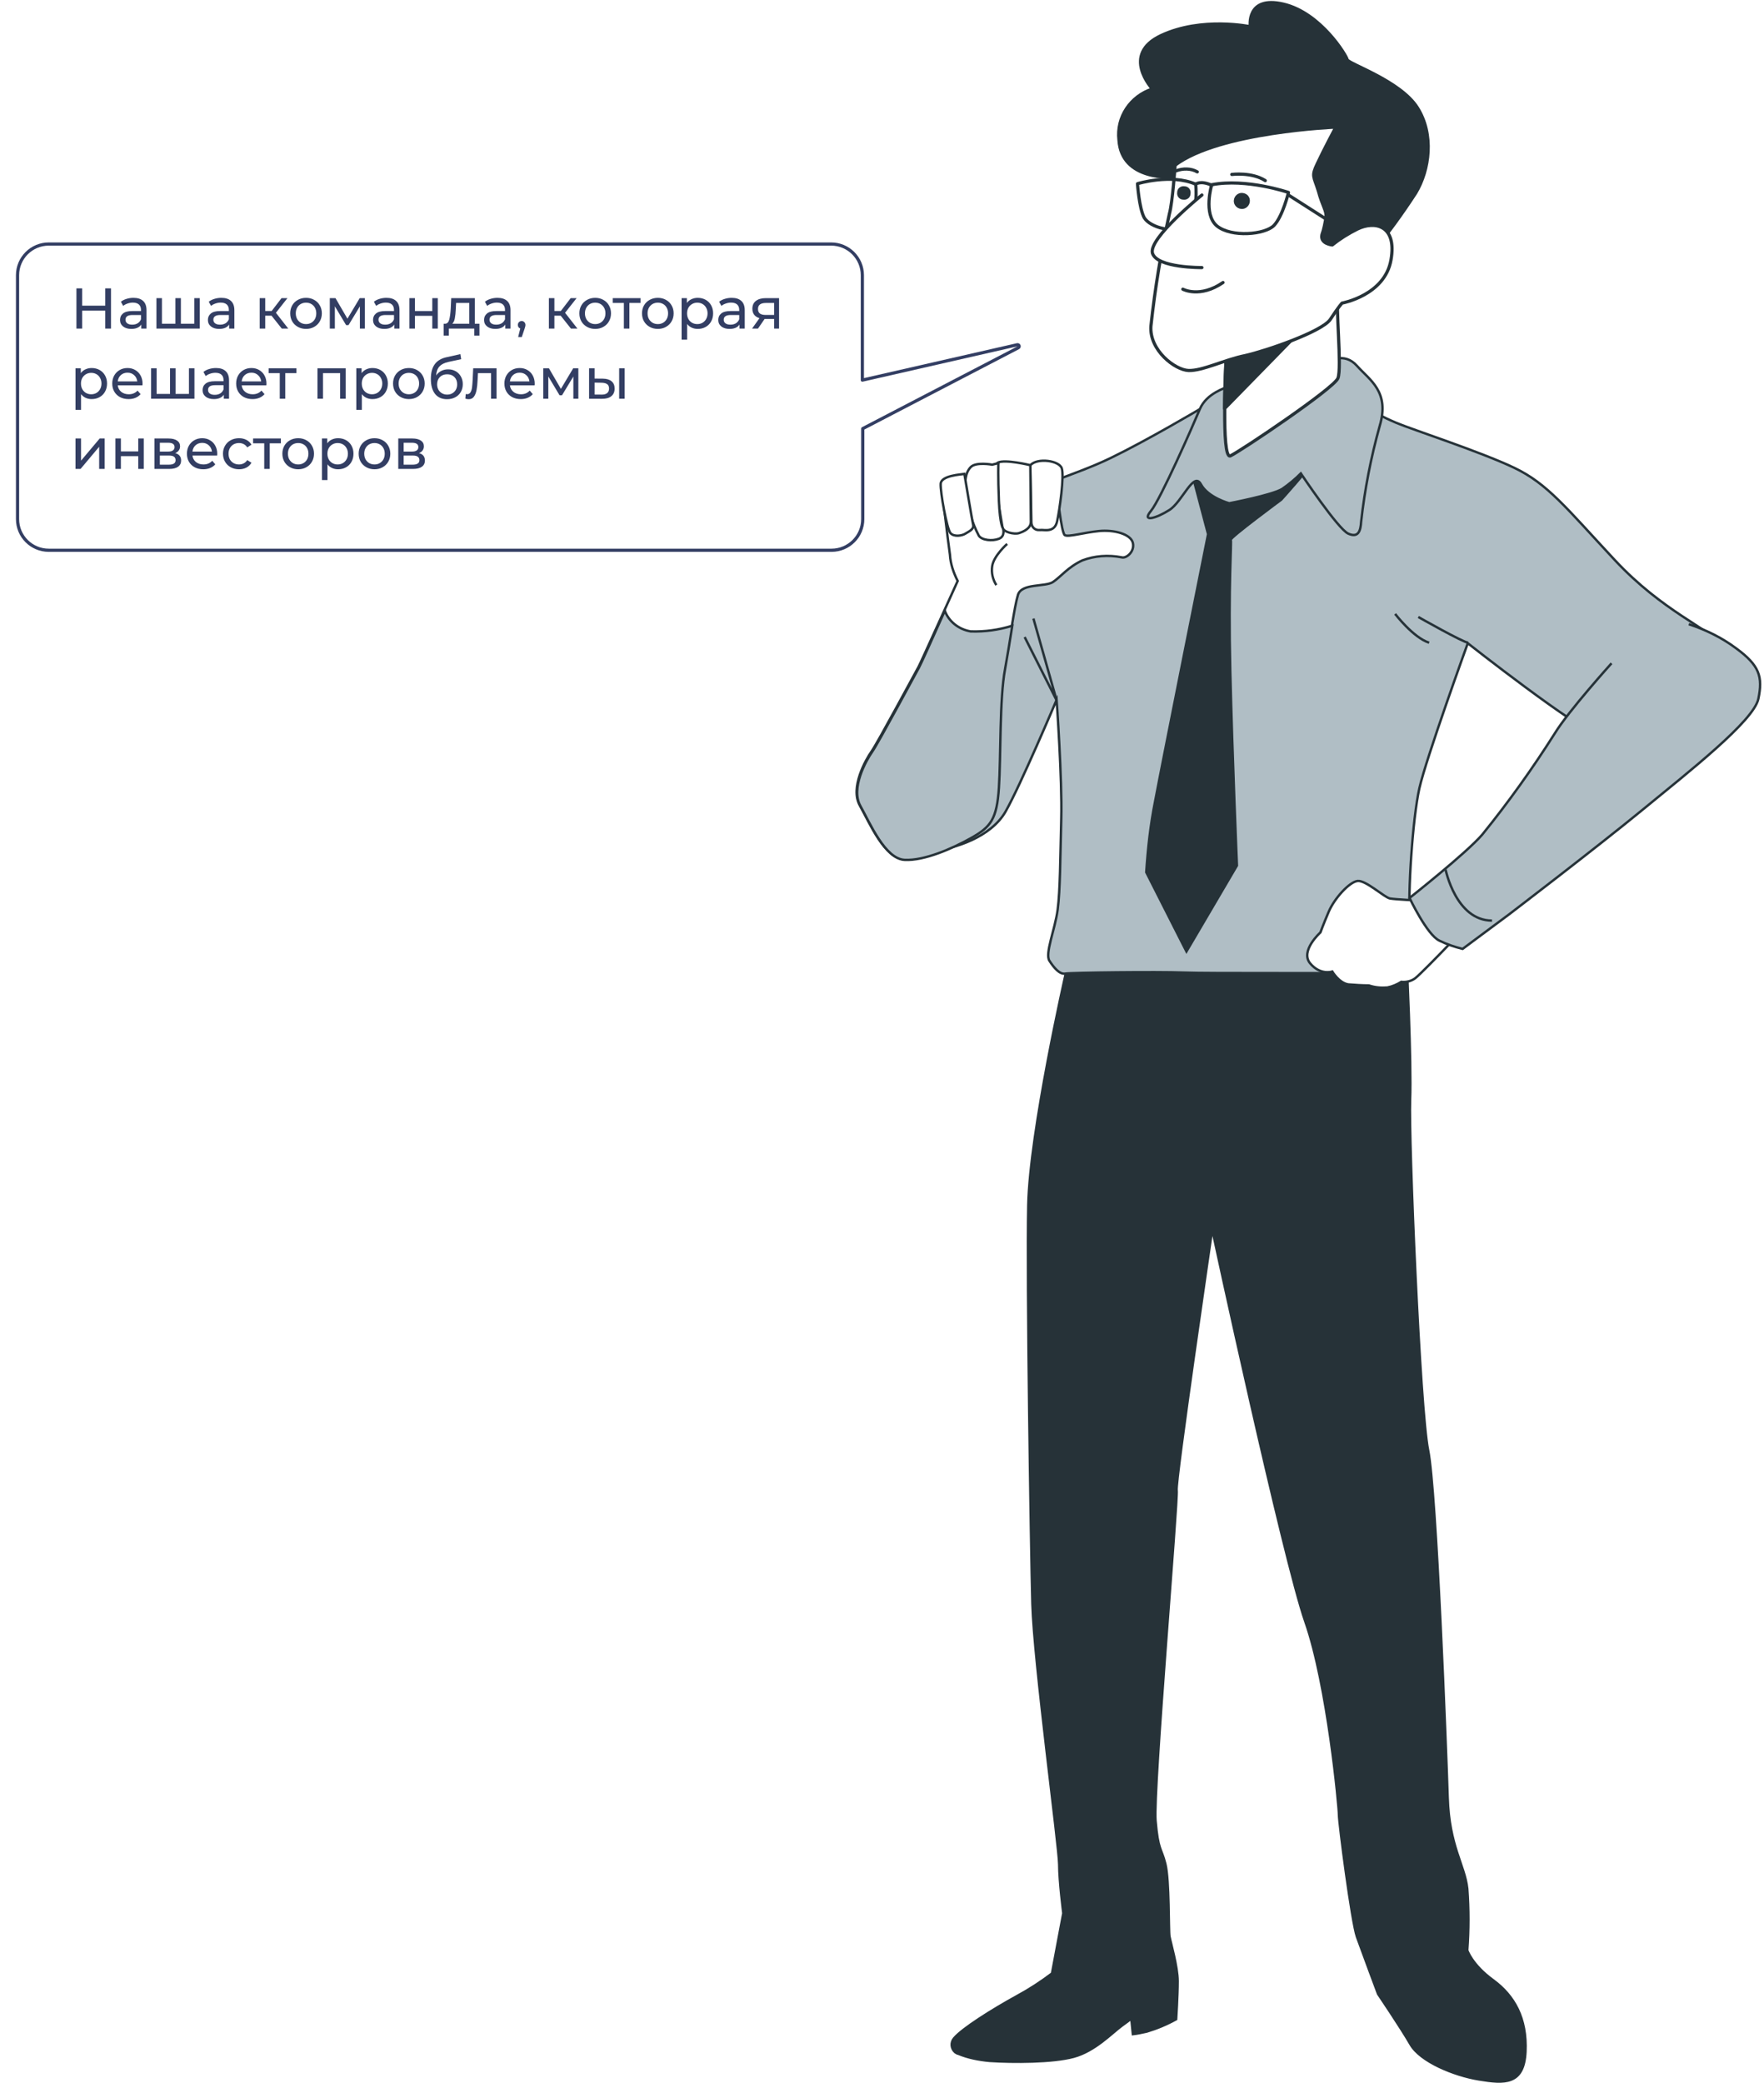 <svg width="553" height="653" viewBox="0 0 553 653" fill="none" xmlns="http://www.w3.org/2000/svg">
<g filter="url(#filter0_d_1111_2757)">
<path d="M314 103.563L264.964 129.059V157.729C264.964 162.852 260.806 167 255.671 167H10.294C5.158 167 1 162.852 1 157.729V81.271C1 76.148 5.158 72 10.294 72H255.548C260.684 72 264.842 76.148 264.842 81.271V114.786L314 103.563Z" fill="white"/>
<path d="M314.231 104.007C314.454 103.891 314.556 103.627 314.469 103.391C314.383 103.155 314.134 103.02 313.889 103.076L265.342 114.159V81.271C265.342 75.87 260.959 71.5 255.548 71.5H10.294C4.883 71.5 0.5 75.87 0.5 81.271V157.729C0.5 163.13 4.883 167.5 10.294 167.5H255.671C261.081 167.5 265.464 163.13 265.464 157.729V129.362L314.231 104.007Z" stroke="#333E63" stroke-linecap="round" stroke-linejoin="round"/>
</g>
<path d="M34.798 90.4V103H32.998V97.384H25.762V103H23.962V90.4H25.762V95.818H32.998V90.4H34.798ZM41.842 93.37C43.162 93.37 44.17 93.694 44.866 94.342C45.574 94.99 45.928 95.956 45.928 97.24V103H44.29V101.74C44.002 102.184 43.588 102.526 43.048 102.766C42.52 102.994 41.89 103.108 41.158 103.108C40.09 103.108 39.232 102.85 38.584 102.334C37.948 101.818 37.63 101.14 37.63 100.3C37.63 99.46 37.936 98.788 38.548 98.284C39.16 97.768 40.132 97.51 41.464 97.51H44.2V97.168C44.2 96.424 43.984 95.854 43.552 95.458C43.12 95.062 42.484 94.864 41.644 94.864C41.08 94.864 40.528 94.96 39.988 95.152C39.448 95.332 38.992 95.578 38.62 95.89L37.9 94.594C38.392 94.198 38.98 93.898 39.664 93.694C40.348 93.478 41.074 93.37 41.842 93.37ZM41.446 101.776C42.106 101.776 42.676 101.632 43.156 101.344C43.636 101.044 43.984 100.624 44.2 100.084V98.752H41.536C40.072 98.752 39.34 99.244 39.34 100.228C39.34 100.708 39.526 101.086 39.898 101.362C40.27 101.638 40.786 101.776 41.446 101.776ZM62.629 93.46V103H49.039V93.46H50.767V101.488H54.979V93.46H56.707V101.488H60.901V93.46H62.629ZM69.386 93.37C70.707 93.37 71.715 93.694 72.41 94.342C73.118 94.99 73.472 95.956 73.472 97.24V103H71.835V101.74C71.546 102.184 71.132 102.526 70.593 102.766C70.064 102.994 69.434 103.108 68.703 103.108C67.635 103.108 66.776 102.85 66.129 102.334C65.493 101.818 65.174 101.14 65.174 100.3C65.174 99.46 65.481 98.788 66.093 98.284C66.704 97.768 67.677 97.51 69.008 97.51H71.745V97.168C71.745 96.424 71.528 95.854 71.097 95.458C70.665 95.062 70.028 94.864 69.189 94.864C68.624 94.864 68.073 94.96 67.532 95.152C66.993 95.332 66.537 95.578 66.165 95.89L65.445 94.594C65.936 94.198 66.525 93.898 67.209 93.694C67.892 93.478 68.618 93.37 69.386 93.37ZM68.99 101.776C69.65 101.776 70.221 101.632 70.701 101.344C71.18 101.044 71.528 100.624 71.745 100.084V98.752H69.081C67.617 98.752 66.885 99.244 66.885 100.228C66.885 100.708 67.07 101.086 67.442 101.362C67.814 101.638 68.331 101.776 68.99 101.776ZM85.126 98.968H83.146V103H81.418V93.46H83.146V97.492H85.162L88.258 93.46H90.112L86.494 98.05L90.364 103H88.33L85.126 98.968ZM95.945 103.108C94.998 103.108 94.145 102.898 93.389 102.478C92.633 102.058 92.04 101.482 91.608 100.75C91.188 100.006 90.978 99.166 90.978 98.23C90.978 97.294 91.188 96.46 91.608 95.728C92.04 94.984 92.633 94.408 93.389 94C94.145 93.58 94.998 93.37 95.945 93.37C96.894 93.37 97.74 93.58 98.484 94C99.24 94.408 99.828 94.984 100.248 95.728C100.68 96.46 100.896 97.294 100.896 98.23C100.896 99.166 100.68 100.006 100.248 100.75C99.828 101.482 99.24 102.058 98.484 102.478C97.74 102.898 96.894 103.108 95.945 103.108ZM95.945 101.596C96.558 101.596 97.103 101.458 97.584 101.182C98.076 100.894 98.46 100.498 98.736 99.994C99.011 99.478 99.15 98.89 99.15 98.23C99.15 97.57 99.011 96.988 98.736 96.484C98.46 95.968 98.076 95.572 97.584 95.296C97.103 95.02 96.558 94.882 95.945 94.882C95.334 94.882 94.781 95.02 94.29 95.296C93.809 95.572 93.425 95.968 93.138 96.484C92.862 96.988 92.724 97.57 92.724 98.23C92.724 98.89 92.862 99.478 93.138 99.994C93.425 100.498 93.809 100.894 94.29 101.182C94.781 101.458 95.334 101.596 95.945 101.596ZM114.389 93.46V103H112.823V96.034L109.259 101.92H108.503L104.975 96.016V103H103.391V93.46H105.173L108.917 99.904L112.769 93.46H114.389ZM121.154 93.37C122.474 93.37 123.482 93.694 124.178 94.342C124.886 94.99 125.24 95.956 125.24 97.24V103H123.602V101.74C123.314 102.184 122.9 102.526 122.36 102.766C121.832 102.994 121.202 103.108 120.47 103.108C119.402 103.108 118.544 102.85 117.896 102.334C117.26 101.818 116.942 101.14 116.942 100.3C116.942 99.46 117.248 98.788 117.86 98.284C118.472 97.768 119.444 97.51 120.776 97.51H123.512V97.168C123.512 96.424 123.296 95.854 122.864 95.458C122.432 95.062 121.796 94.864 120.956 94.864C120.392 94.864 119.84 94.96 119.3 95.152C118.76 95.332 118.304 95.578 117.932 95.89L117.212 94.594C117.704 94.198 118.292 93.898 118.976 93.694C119.66 93.478 120.386 93.37 121.154 93.37ZM120.758 101.776C121.418 101.776 121.988 101.632 122.468 101.344C122.948 101.044 123.296 100.624 123.512 100.084V98.752H120.848C119.384 98.752 118.652 99.244 118.652 100.228C118.652 100.708 118.838 101.086 119.21 101.362C119.582 101.638 120.098 101.776 120.758 101.776ZM128.352 93.46H130.08V97.51H135.516V93.46H137.244V103H135.516V99.004H130.08V103H128.352V93.46ZM150.306 101.488V105.214H148.686V103H140.712V105.214H139.074V101.488H139.578C140.19 101.452 140.61 101.02 140.838 100.192C141.066 99.364 141.222 98.194 141.306 96.682L141.45 93.46H148.848V101.488H150.306ZM142.89 96.808C142.842 98.008 142.74 99.004 142.584 99.796C142.44 100.576 142.17 101.14 141.774 101.488H147.12V94.972H142.98L142.89 96.808ZM155.959 93.37C157.279 93.37 158.287 93.694 158.983 94.342C159.691 94.99 160.045 95.956 160.045 97.24V103H158.407V101.74C158.119 102.184 157.705 102.526 157.165 102.766C156.637 102.994 156.007 103.108 155.275 103.108C154.207 103.108 153.349 102.85 152.701 102.334C152.065 101.818 151.747 101.14 151.747 100.3C151.747 99.46 152.053 98.788 152.665 98.284C153.277 97.768 154.249 97.51 155.581 97.51H158.317V97.168C158.317 96.424 158.101 95.854 157.669 95.458C157.237 95.062 156.601 94.864 155.761 94.864C155.197 94.864 154.645 94.96 154.105 95.152C153.565 95.332 153.109 95.578 152.737 95.89L152.017 94.594C152.509 94.198 153.097 93.898 153.781 93.694C154.465 93.478 155.191 93.37 155.959 93.37ZM155.563 101.776C156.223 101.776 156.793 101.632 157.273 101.344C157.753 101.044 158.101 100.624 158.317 100.084V98.752H155.653C154.189 98.752 153.457 99.244 153.457 100.228C153.457 100.708 153.643 101.086 154.015 101.362C154.387 101.638 154.903 101.776 155.563 101.776ZM163.552 100.642C163.888 100.642 164.164 100.762 164.38 101.002C164.608 101.23 164.722 101.518 164.722 101.866C164.722 102.046 164.698 102.22 164.65 102.388C164.614 102.556 164.536 102.814 164.416 103.162L163.57 105.664H162.436L163.102 102.982C162.874 102.898 162.688 102.76 162.544 102.568C162.412 102.364 162.346 102.13 162.346 101.866C162.346 101.506 162.46 101.212 162.688 100.984C162.916 100.756 163.204 100.642 163.552 100.642ZM175.777 98.968H173.797V103H172.069V93.46H173.797V97.492H175.813L178.909 93.46H180.763L177.145 98.05L181.015 103H178.981L175.777 98.968ZM186.596 103.108C185.648 103.108 184.796 102.898 184.04 102.478C183.284 102.058 182.69 101.482 182.258 100.75C181.838 100.006 181.628 99.166 181.628 98.23C181.628 97.294 181.838 96.46 182.258 95.728C182.69 94.984 183.284 94.408 184.04 94C184.796 93.58 185.648 93.37 186.596 93.37C187.544 93.37 188.39 93.58 189.134 94C189.89 94.408 190.478 94.984 190.898 95.728C191.33 96.46 191.546 97.294 191.546 98.23C191.546 99.166 191.33 100.006 190.898 100.75C190.478 101.482 189.89 102.058 189.134 102.478C188.39 102.898 187.544 103.108 186.596 103.108ZM186.596 101.596C187.208 101.596 187.754 101.458 188.234 101.182C188.726 100.894 189.11 100.498 189.386 99.994C189.662 99.478 189.8 98.89 189.8 98.23C189.8 97.57 189.662 96.988 189.386 96.484C189.11 95.968 188.726 95.572 188.234 95.296C187.754 95.02 187.208 94.882 186.596 94.882C185.984 94.882 185.432 95.02 184.94 95.296C184.46 95.572 184.076 95.968 183.788 96.484C183.512 96.988 183.374 97.57 183.374 98.23C183.374 98.89 183.512 99.478 183.788 99.994C184.076 100.498 184.46 100.894 184.94 101.182C185.432 101.458 185.984 101.596 186.596 101.596ZM200.8 94.972H197.308V103H195.58V94.972H192.088V93.46H200.8V94.972ZM206.231 103.108C205.283 103.108 204.431 102.898 203.675 102.478C202.919 102.058 202.325 101.482 201.893 100.75C201.473 100.006 201.263 99.166 201.263 98.23C201.263 97.294 201.473 96.46 201.893 95.728C202.325 94.984 202.919 94.408 203.675 94C204.431 93.58 205.283 93.37 206.231 93.37C207.179 93.37 208.025 93.58 208.769 94C209.525 94.408 210.113 94.984 210.533 95.728C210.965 96.46 211.181 97.294 211.181 98.23C211.181 99.166 210.965 100.006 210.533 100.75C210.113 101.482 209.525 102.058 208.769 102.478C208.025 102.898 207.179 103.108 206.231 103.108ZM206.231 101.596C206.843 101.596 207.389 101.458 207.869 101.182C208.361 100.894 208.745 100.498 209.021 99.994C209.297 99.478 209.435 98.89 209.435 98.23C209.435 97.57 209.297 96.988 209.021 96.484C208.745 95.968 208.361 95.572 207.869 95.296C207.389 95.02 206.843 94.882 206.231 94.882C205.619 94.882 205.067 95.02 204.575 95.296C204.095 95.572 203.711 95.968 203.423 96.484C203.147 96.988 203.009 97.57 203.009 98.23C203.009 98.89 203.147 99.478 203.423 99.994C203.711 100.498 204.095 100.894 204.575 101.182C205.067 101.458 205.619 101.596 206.231 101.596ZM218.734 93.37C219.658 93.37 220.486 93.574 221.218 93.982C221.95 94.39 222.52 94.96 222.928 95.692C223.348 96.424 223.558 97.27 223.558 98.23C223.558 99.19 223.348 100.042 222.928 100.786C222.52 101.518 221.95 102.088 221.218 102.496C220.486 102.904 219.658 103.108 218.734 103.108C218.05 103.108 217.42 102.976 216.844 102.712C216.28 102.448 215.8 102.064 215.404 101.56V106.492H213.676V93.46H215.332V94.972C215.716 94.444 216.202 94.048 216.79 93.784C217.378 93.508 218.026 93.37 218.734 93.37ZM218.59 101.596C219.202 101.596 219.748 101.458 220.228 101.182C220.72 100.894 221.104 100.498 221.38 99.994C221.668 99.478 221.812 98.89 221.812 98.23C221.812 97.57 221.668 96.988 221.38 96.484C221.104 95.968 220.72 95.572 220.228 95.296C219.748 95.02 219.202 94.882 218.59 94.882C217.99 94.882 217.444 95.026 216.952 95.314C216.472 95.59 216.088 95.98 215.8 96.484C215.524 96.988 215.386 97.57 215.386 98.23C215.386 98.89 215.524 99.478 215.8 99.994C216.076 100.498 216.46 100.894 216.952 101.182C217.444 101.458 217.99 101.596 218.59 101.596ZM229.383 93.37C230.703 93.37 231.711 93.694 232.407 94.342C233.115 94.99 233.469 95.956 233.469 97.24V103H231.831V101.74C231.543 102.184 231.129 102.526 230.589 102.766C230.061 102.994 229.431 103.108 228.699 103.108C227.631 103.108 226.773 102.85 226.125 102.334C225.489 101.818 225.171 101.14 225.171 100.3C225.171 99.46 225.477 98.788 226.089 98.284C226.701 97.768 227.673 97.51 229.005 97.51H231.741V97.168C231.741 96.424 231.525 95.854 231.093 95.458C230.661 95.062 230.025 94.864 229.185 94.864C228.621 94.864 228.069 94.96 227.529 95.152C226.989 95.332 226.533 95.578 226.161 95.89L225.441 94.594C225.933 94.198 226.521 93.898 227.205 93.694C227.889 93.478 228.615 93.37 229.383 93.37ZM228.987 101.776C229.647 101.776 230.217 101.632 230.697 101.344C231.177 101.044 231.525 100.624 231.741 100.084V98.752H229.077C227.613 98.752 226.881 99.244 226.881 100.228C226.881 100.708 227.067 101.086 227.439 101.362C227.811 101.638 228.327 101.776 228.987 101.776ZM244.23 93.46V103H242.682V99.976H239.91H239.712L237.624 103H235.77L238.092 99.742C237.372 99.526 236.82 99.172 236.436 98.68C236.052 98.176 235.86 97.552 235.86 96.808C235.86 95.716 236.232 94.888 236.976 94.324C237.72 93.748 238.746 93.46 240.054 93.46H244.23ZM237.624 96.862C237.624 97.498 237.822 97.972 238.218 98.284C238.626 98.584 239.232 98.734 240.036 98.734H242.682V94.972H240.108C238.452 94.972 237.624 95.602 237.624 96.862ZM28.732 115.37C29.656 115.37 30.484 115.574 31.216 115.982C31.948 116.39 32.518 116.96 32.926 117.692C33.346 118.424 33.556 119.27 33.556 120.23C33.556 121.19 33.346 122.042 32.926 122.786C32.518 123.518 31.948 124.088 31.216 124.496C30.484 124.904 29.656 125.108 28.732 125.108C28.048 125.108 27.418 124.976 26.842 124.712C26.278 124.448 25.798 124.064 25.402 123.56V128.492H23.674V115.46H25.33V116.972C25.714 116.444 26.2 116.048 26.788 115.784C27.376 115.508 28.024 115.37 28.732 115.37ZM28.588 123.596C29.2 123.596 29.746 123.458 30.226 123.182C30.718 122.894 31.102 122.498 31.378 121.994C31.666 121.478 31.81 120.89 31.81 120.23C31.81 119.57 31.666 118.988 31.378 118.484C31.102 117.968 30.718 117.572 30.226 117.296C29.746 117.02 29.2 116.882 28.588 116.882C27.988 116.882 27.442 117.026 26.95 117.314C26.47 117.59 26.086 117.98 25.798 118.484C25.522 118.988 25.384 119.57 25.384 120.23C25.384 120.89 25.522 121.478 25.798 121.994C26.074 122.498 26.458 122.894 26.95 123.182C27.442 123.458 27.988 123.596 28.588 123.596ZM44.689 120.284C44.689 120.416 44.677 120.59 44.653 120.806H36.913C37.021 121.646 37.387 122.324 38.011 122.84C38.647 123.344 39.433 123.596 40.369 123.596C41.509 123.596 42.427 123.212 43.123 122.444L44.077 123.56C43.645 124.064 43.105 124.448 42.457 124.712C41.821 124.976 41.107 125.108 40.315 125.108C39.307 125.108 38.413 124.904 37.633 124.496C36.853 124.076 36.247 123.494 35.815 122.75C35.395 122.006 35.185 121.166 35.185 120.23C35.185 119.306 35.389 118.472 35.797 117.728C36.217 116.984 36.787 116.408 37.507 116C38.239 115.58 39.061 115.37 39.973 115.37C40.885 115.37 41.695 115.58 42.403 116C43.123 116.408 43.681 116.984 44.077 117.728C44.485 118.472 44.689 119.324 44.689 120.284ZM39.973 116.828C39.145 116.828 38.449 117.08 37.885 117.584C37.333 118.088 37.009 118.748 36.913 119.564H43.033C42.937 118.76 42.607 118.106 42.043 117.602C41.491 117.086 40.801 116.828 39.973 116.828ZM60.959 115.46V125H47.369V115.46H49.097V123.488H53.309V115.46H55.037V123.488H59.231V115.46H60.959ZM67.717 115.37C69.037 115.37 70.045 115.694 70.741 116.342C71.449 116.99 71.803 117.956 71.803 119.24V125H70.165V123.74C69.877 124.184 69.463 124.526 68.923 124.766C68.395 124.994 67.765 125.108 67.033 125.108C65.965 125.108 65.107 124.85 64.459 124.334C63.823 123.818 63.505 123.14 63.505 122.3C63.505 121.46 63.811 120.788 64.423 120.284C65.035 119.768 66.007 119.51 67.339 119.51H70.075V119.168C70.075 118.424 69.859 117.854 69.427 117.458C68.995 117.062 68.359 116.864 67.519 116.864C66.955 116.864 66.403 116.96 65.863 117.152C65.323 117.332 64.867 117.578 64.495 117.89L63.775 116.594C64.267 116.198 64.855 115.898 65.539 115.694C66.223 115.478 66.949 115.37 67.717 115.37ZM67.321 123.776C67.981 123.776 68.551 123.632 69.031 123.344C69.511 123.044 69.859 122.624 70.075 122.084V120.752H67.411C65.947 120.752 65.215 121.244 65.215 122.228C65.215 122.708 65.401 123.086 65.773 123.362C66.145 123.638 66.661 123.776 67.321 123.776ZM83.536 120.284C83.536 120.416 83.524 120.59 83.5 120.806H75.76C75.868 121.646 76.234 122.324 76.858 122.84C77.494 123.344 78.28 123.596 79.216 123.596C80.356 123.596 81.274 123.212 81.97 122.444L82.924 123.56C82.492 124.064 81.952 124.448 81.304 124.712C80.668 124.976 79.954 125.108 79.162 125.108C78.154 125.108 77.26 124.904 76.48 124.496C75.7 124.076 75.094 123.494 74.662 122.75C74.242 122.006 74.032 121.166 74.032 120.23C74.032 119.306 74.236 118.472 74.644 117.728C75.064 116.984 75.634 116.408 76.354 116C77.086 115.58 77.908 115.37 78.82 115.37C79.732 115.37 80.542 115.58 81.25 116C81.97 116.408 82.528 116.984 82.924 117.728C83.332 118.472 83.536 119.324 83.536 120.284ZM78.82 116.828C77.992 116.828 77.296 117.08 76.732 117.584C76.18 118.088 75.856 118.748 75.76 119.564H81.88C81.784 118.76 81.454 118.106 80.89 117.602C80.338 117.086 79.648 116.828 78.82 116.828ZM92.923 116.972H89.431V125H87.703V116.972H84.211V115.46H92.923V116.972ZM108.362 115.46V125H106.634V116.972H101.252V125H99.524V115.46H108.362ZM116.763 115.37C117.687 115.37 118.515 115.574 119.247 115.982C119.979 116.39 120.549 116.96 120.957 117.692C121.377 118.424 121.587 119.27 121.587 120.23C121.587 121.19 121.377 122.042 120.957 122.786C120.549 123.518 119.979 124.088 119.247 124.496C118.515 124.904 117.687 125.108 116.763 125.108C116.079 125.108 115.449 124.976 114.873 124.712C114.309 124.448 113.829 124.064 113.433 123.56V128.492H111.705V115.46H113.361V116.972C113.745 116.444 114.231 116.048 114.819 115.784C115.407 115.508 116.055 115.37 116.763 115.37ZM116.619 123.596C117.231 123.596 117.777 123.458 118.257 123.182C118.749 122.894 119.133 122.498 119.409 121.994C119.697 121.478 119.841 120.89 119.841 120.23C119.841 119.57 119.697 118.988 119.409 118.484C119.133 117.968 118.749 117.572 118.257 117.296C117.777 117.02 117.231 116.882 116.619 116.882C116.019 116.882 115.473 117.026 114.981 117.314C114.501 117.59 114.117 117.98 113.829 118.484C113.553 118.988 113.415 119.57 113.415 120.23C113.415 120.89 113.553 121.478 113.829 121.994C114.105 122.498 114.489 122.894 114.981 123.182C115.473 123.458 116.019 123.596 116.619 123.596ZM128.184 125.108C127.236 125.108 126.384 124.898 125.628 124.478C124.872 124.058 124.278 123.482 123.846 122.75C123.426 122.006 123.216 121.166 123.216 120.23C123.216 119.294 123.426 118.46 123.846 117.728C124.278 116.984 124.872 116.408 125.628 116C126.384 115.58 127.236 115.37 128.184 115.37C129.132 115.37 129.978 115.58 130.722 116C131.478 116.408 132.066 116.984 132.486 117.728C132.918 118.46 133.134 119.294 133.134 120.23C133.134 121.166 132.918 122.006 132.486 122.75C132.066 123.482 131.478 124.058 130.722 124.478C129.978 124.898 129.132 125.108 128.184 125.108ZM128.184 123.596C128.796 123.596 129.342 123.458 129.822 123.182C130.314 122.894 130.698 122.498 130.974 121.994C131.25 121.478 131.388 120.89 131.388 120.23C131.388 119.57 131.25 118.988 130.974 118.484C130.698 117.968 130.314 117.572 129.822 117.296C129.342 117.02 128.796 116.882 128.184 116.882C127.572 116.882 127.02 117.02 126.528 117.296C126.048 117.572 125.664 117.968 125.376 118.484C125.1 118.988 124.962 119.57 124.962 120.23C124.962 120.89 125.1 121.478 125.376 121.994C125.664 122.498 126.048 122.894 126.528 123.182C127.02 123.458 127.572 123.596 128.184 123.596ZM140.489 115.784C141.377 115.784 142.169 115.982 142.865 116.378C143.561 116.774 144.101 117.326 144.485 118.034C144.881 118.73 145.079 119.528 145.079 120.428C145.079 121.352 144.869 122.174 144.449 122.894C144.041 123.602 143.459 124.154 142.703 124.55C141.959 124.946 141.107 125.144 140.147 125.144C138.527 125.144 137.273 124.592 136.385 123.488C135.509 122.372 135.071 120.806 135.071 118.79C135.071 116.834 135.473 115.304 136.277 114.2C137.081 113.084 138.311 112.346 139.967 111.986L144.323 111.014L144.575 112.598L140.561 113.462C139.313 113.738 138.383 114.206 137.771 114.866C137.159 115.526 136.811 116.474 136.727 117.71C137.135 117.098 137.663 116.624 138.311 116.288C138.959 115.952 139.685 115.784 140.489 115.784ZM140.183 123.704C140.795 123.704 141.335 123.566 141.803 123.29C142.283 123.014 142.655 122.636 142.919 122.156C143.183 121.664 143.315 121.106 143.315 120.482C143.315 119.534 143.027 118.772 142.451 118.196C141.875 117.62 141.119 117.332 140.183 117.332C139.247 117.332 138.485 117.62 137.897 118.196C137.321 118.772 137.033 119.534 137.033 120.482C137.033 121.106 137.165 121.664 137.429 122.156C137.705 122.636 138.083 123.014 138.563 123.29C139.043 123.566 139.583 123.704 140.183 123.704ZM155.667 115.46V125H153.939V116.972H149.835L149.727 119.096C149.667 120.38 149.553 121.454 149.385 122.318C149.217 123.17 148.941 123.854 148.557 124.37C148.173 124.886 147.639 125.144 146.955 125.144C146.643 125.144 146.289 125.09 145.893 124.982L146.001 123.524C146.157 123.56 146.301 123.578 146.433 123.578C146.913 123.578 147.273 123.368 147.513 122.948C147.753 122.528 147.909 122.03 147.981 121.454C148.053 120.878 148.119 120.056 148.179 118.988L148.341 115.46H155.667ZM167.63 120.284C167.63 120.416 167.618 120.59 167.594 120.806H159.854C159.962 121.646 160.328 122.324 160.952 122.84C161.588 123.344 162.374 123.596 163.31 123.596C164.45 123.596 165.368 123.212 166.064 122.444L167.018 123.56C166.586 124.064 166.046 124.448 165.398 124.712C164.762 124.976 164.048 125.108 163.256 125.108C162.248 125.108 161.354 124.904 160.574 124.496C159.794 124.076 159.188 123.494 158.756 122.75C158.336 122.006 158.126 121.166 158.126 120.23C158.126 119.306 158.33 118.472 158.738 117.728C159.158 116.984 159.728 116.408 160.448 116C161.18 115.58 162.002 115.37 162.914 115.37C163.826 115.37 164.636 115.58 165.344 116C166.064 116.408 166.622 116.984 167.018 117.728C167.426 118.472 167.63 119.324 167.63 120.284ZM162.914 116.828C162.086 116.828 161.39 117.08 160.826 117.584C160.274 118.088 159.95 118.748 159.854 119.564H165.974C165.878 118.76 165.548 118.106 164.984 117.602C164.432 117.086 163.742 116.828 162.914 116.828ZM181.309 115.46V125H179.743V118.034L176.179 123.92H175.423L171.895 118.016V125H170.311V115.46H172.093L175.837 121.904L179.689 115.46H181.309ZM188.974 118.7C190.174 118.712 191.092 118.988 191.728 119.528C192.364 120.068 192.682 120.83 192.682 121.814C192.682 122.846 192.334 123.644 191.638 124.208C190.954 124.76 189.97 125.03 188.686 125.018L184.672 125V115.46H186.4V118.682L188.974 118.7ZM194.104 115.46H195.832V125H194.104V115.46ZM188.56 123.704C189.34 123.716 189.928 123.56 190.324 123.236C190.732 122.912 190.936 122.432 190.936 121.796C190.936 121.172 190.738 120.716 190.342 120.428C189.946 120.14 189.352 119.99 188.56 119.978L186.4 119.942V123.686L188.56 123.704ZM23.674 137.46H25.402V144.408L31.252 137.46H32.818V147H31.09V140.052L25.258 147H23.674V137.46ZM36.172 137.46H37.9V141.51H43.336V137.46H45.064V147H43.336V143.004H37.9V147H36.172V137.46ZM54.922 142.05C56.158 142.362 56.776 143.136 56.776 144.372C56.776 145.212 56.458 145.86 55.822 146.316C55.198 146.772 54.262 147 53.014 147H48.424V137.46H52.852C53.98 137.46 54.862 137.676 55.498 138.108C56.134 138.528 56.452 139.128 56.452 139.908C56.452 140.412 56.314 140.85 56.038 141.222C55.774 141.582 55.402 141.858 54.922 142.05ZM50.116 141.564H52.708C53.368 141.564 53.866 141.444 54.202 141.204C54.55 140.964 54.724 140.616 54.724 140.16C54.724 139.248 54.052 138.792 52.708 138.792H50.116V141.564ZM52.888 145.668C53.608 145.668 54.148 145.554 54.508 145.326C54.868 145.098 55.048 144.744 55.048 144.264C55.048 143.772 54.88 143.406 54.544 143.166C54.22 142.926 53.704 142.806 52.996 142.806H50.116V145.668H52.888ZM68.103 142.284C68.103 142.416 68.091 142.59 68.067 142.806H60.327C60.435 143.646 60.801 144.324 61.425 144.84C62.061 145.344 62.847 145.596 63.783 145.596C64.923 145.596 65.841 145.212 66.537 144.444L67.491 145.56C67.059 146.064 66.519 146.448 65.871 146.712C65.235 146.976 64.521 147.108 63.729 147.108C62.721 147.108 61.827 146.904 61.047 146.496C60.267 146.076 59.661 145.494 59.229 144.75C58.809 144.006 58.599 143.166 58.599 142.23C58.599 141.306 58.803 140.472 59.211 139.728C59.631 138.984 60.201 138.408 60.921 138C61.653 137.58 62.475 137.37 63.387 137.37C64.299 137.37 65.109 137.58 65.817 138C66.537 138.408 67.095 138.984 67.491 139.728C67.899 140.472 68.103 141.324 68.103 142.284ZM63.387 138.828C62.559 138.828 61.863 139.08 61.299 139.584C60.747 140.088 60.423 140.748 60.327 141.564H66.447C66.351 140.76 66.021 140.106 65.457 139.602C64.905 139.086 64.215 138.828 63.387 138.828ZM74.941 147.108C73.969 147.108 73.099 146.898 72.331 146.478C71.575 146.058 70.981 145.482 70.549 144.75C70.117 144.006 69.901 143.166 69.901 142.23C69.901 141.294 70.117 140.46 70.549 139.728C70.981 138.984 71.575 138.408 72.331 138C73.099 137.58 73.969 137.37 74.941 137.37C75.805 137.37 76.573 137.544 77.245 137.892C77.929 138.24 78.457 138.744 78.829 139.404L77.515 140.25C77.215 139.794 76.843 139.452 76.399 139.224C75.955 138.996 75.463 138.882 74.923 138.882C74.299 138.882 73.735 139.02 73.231 139.296C72.739 139.572 72.349 139.968 72.061 140.484C71.785 140.988 71.647 141.57 71.647 142.23C71.647 142.902 71.785 143.496 72.061 144.012C72.349 144.516 72.739 144.906 73.231 145.182C73.735 145.458 74.299 145.596 74.923 145.596C75.463 145.596 75.955 145.482 76.399 145.254C76.843 145.026 77.215 144.684 77.515 144.228L78.829 145.056C78.457 145.716 77.929 146.226 77.245 146.586C76.573 146.934 75.805 147.108 74.941 147.108ZM88.053 138.972H84.561V147H82.834V138.972H79.341V137.46H88.053V138.972ZM93.485 147.108C92.537 147.108 91.685 146.898 90.929 146.478C90.173 146.058 89.579 145.482 89.147 144.75C88.727 144.006 88.517 143.166 88.517 142.23C88.517 141.294 88.727 140.46 89.147 139.728C89.579 138.984 90.173 138.408 90.929 138C91.685 137.58 92.537 137.37 93.485 137.37C94.433 137.37 95.279 137.58 96.023 138C96.779 138.408 97.367 138.984 97.787 139.728C98.219 140.46 98.435 141.294 98.435 142.23C98.435 143.166 98.219 144.006 97.787 144.75C97.367 145.482 96.779 146.058 96.023 146.478C95.279 146.898 94.433 147.108 93.485 147.108ZM93.485 145.596C94.097 145.596 94.643 145.458 95.123 145.182C95.615 144.894 95.999 144.498 96.275 143.994C96.551 143.478 96.689 142.89 96.689 142.23C96.689 141.57 96.551 140.988 96.275 140.484C95.999 139.968 95.615 139.572 95.123 139.296C94.643 139.02 94.097 138.882 93.485 138.882C92.873 138.882 92.321 139.02 91.829 139.296C91.349 139.572 90.965 139.968 90.677 140.484C90.401 140.988 90.263 141.57 90.263 142.23C90.263 142.89 90.401 143.478 90.677 143.994C90.965 144.498 91.349 144.894 91.829 145.182C92.321 145.458 92.873 145.596 93.485 145.596ZM105.988 137.37C106.912 137.37 107.74 137.574 108.472 137.982C109.204 138.39 109.774 138.96 110.182 139.692C110.602 140.424 110.812 141.27 110.812 142.23C110.812 143.19 110.602 144.042 110.182 144.786C109.774 145.518 109.204 146.088 108.472 146.496C107.74 146.904 106.912 147.108 105.988 147.108C105.304 147.108 104.674 146.976 104.098 146.712C103.534 146.448 103.054 146.064 102.658 145.56V150.492H100.93V137.46H102.586V138.972C102.97 138.444 103.456 138.048 104.044 137.784C104.632 137.508 105.28 137.37 105.988 137.37ZM105.844 145.596C106.456 145.596 107.002 145.458 107.482 145.182C107.974 144.894 108.358 144.498 108.634 143.994C108.922 143.478 109.066 142.89 109.066 142.23C109.066 141.57 108.922 140.988 108.634 140.484C108.358 139.968 107.974 139.572 107.482 139.296C107.002 139.02 106.456 138.882 105.844 138.882C105.244 138.882 104.698 139.026 104.206 139.314C103.726 139.59 103.342 139.98 103.054 140.484C102.778 140.988 102.64 141.57 102.64 142.23C102.64 142.89 102.778 143.478 103.054 143.994C103.33 144.498 103.714 144.894 104.206 145.182C104.698 145.458 105.244 145.596 105.844 145.596ZM117.408 147.108C116.46 147.108 115.608 146.898 114.852 146.478C114.096 146.058 113.502 145.482 113.07 144.75C112.65 144.006 112.44 143.166 112.44 142.23C112.44 141.294 112.65 140.46 113.07 139.728C113.502 138.984 114.096 138.408 114.852 138C115.608 137.58 116.46 137.37 117.408 137.37C118.356 137.37 119.202 137.58 119.946 138C120.702 138.408 121.29 138.984 121.71 139.728C122.142 140.46 122.358 141.294 122.358 142.23C122.358 143.166 122.142 144.006 121.71 144.75C121.29 145.482 120.702 146.058 119.946 146.478C119.202 146.898 118.356 147.108 117.408 147.108ZM117.408 145.596C118.02 145.596 118.566 145.458 119.046 145.182C119.538 144.894 119.922 144.498 120.198 143.994C120.474 143.478 120.612 142.89 120.612 142.23C120.612 141.57 120.474 140.988 120.198 140.484C119.922 139.968 119.538 139.572 119.046 139.296C118.566 139.02 118.02 138.882 117.408 138.882C116.796 138.882 116.244 139.02 115.752 139.296C115.272 139.572 114.888 139.968 114.6 140.484C114.324 140.988 114.186 141.57 114.186 142.23C114.186 142.89 114.324 143.478 114.6 143.994C114.888 144.498 115.272 144.894 115.752 145.182C116.244 145.458 116.796 145.596 117.408 145.596ZM131.352 142.05C132.588 142.362 133.206 143.136 133.206 144.372C133.206 145.212 132.888 145.86 132.252 146.316C131.628 146.772 130.692 147 129.444 147H124.854V137.46H129.282C130.41 137.46 131.292 137.676 131.928 138.108C132.564 138.528 132.882 139.128 132.882 139.908C132.882 140.412 132.744 140.85 132.468 141.222C132.204 141.582 131.832 141.858 131.352 142.05ZM126.546 141.564H129.138C129.798 141.564 130.296 141.444 130.632 141.204C130.98 140.964 131.154 140.616 131.154 140.16C131.154 139.248 130.482 138.792 129.138 138.792H126.546V141.564ZM129.318 145.668C130.038 145.668 130.578 145.554 130.938 145.326C131.298 145.098 131.478 144.744 131.478 144.264C131.478 143.772 131.31 143.406 130.974 143.166C130.65 142.926 130.134 142.806 129.426 142.806H126.546V145.668H129.318Z" fill="#333E63"/>
<path d="M334.147 305.045C334.147 305.045 322.84 354.569 322.355 377.798C321.871 401.027 323.163 484.911 323.648 502.816C324.132 520.722 332.047 579.118 332.047 584.441C332.047 589.765 333.339 599.766 333.339 599.766L329.785 618.64C326.393 621.221 322.678 623.641 318.802 625.738C310.887 630.093 301.68 635.901 299.096 638.966C297.965 640.256 298.127 642.192 299.419 643.321C299.742 643.482 300.065 643.805 300.388 643.805C303.457 645.096 306.849 645.741 310.241 646.063C317.671 646.547 329.947 646.547 336.569 644.773C343.192 642.999 348.522 637.353 351.591 635.094L354.66 632.836L355.145 637.675C356.598 637.514 358.052 637.191 359.506 636.869C362.736 635.901 365.805 634.61 368.713 632.997C368.713 632.997 369.197 625.577 369.197 621.06C369.197 616.543 366.936 608.8 366.613 607.025C366.29 605.251 366.613 589.442 365.321 584.28C364.028 579.118 363.059 580.247 362.252 570.73C361.444 561.212 369.359 469.747 368.874 467.166C368.39 464.585 380.019 385.38 380.019 385.38C380.019 385.38 402.31 488.621 409.255 508.462C416.201 528.304 419.754 566.374 419.754 568.955C419.754 571.536 423.792 602.67 425.407 607.187C427.023 611.704 432.03 625.093 432.03 625.093C432.03 625.093 439.137 635.578 442.206 640.901C445.275 646.225 455.774 650.58 463.689 651.871C471.603 653.161 477.741 653.645 478.226 643.16C478.71 632.674 474.672 625.577 468.05 620.737C461.427 615.898 459.974 611.381 459.974 611.381C460.458 604.928 460.458 598.476 459.974 592.023C459.166 584.603 454.32 578.795 453.836 563.471C453.351 548.146 450.282 467.327 447.698 454.583C445.113 441.84 441.56 356.666 442.044 344.89C442.529 333.114 440.914 300.044 440.914 300.044L333.985 298.754L334.147 305.045Z" fill="#263238" stroke="#263238" stroke-width="0.75" stroke-miterlimit="10"/>
<path d="M376.144 128.245C376.144 128.245 359.83 137.924 348.2 143.57C336.57 149.216 322.518 152.604 321.064 155.83C319.61 159.056 294.736 212.129 289.89 219.388C285.044 226.647 273.899 240.681 276.16 248.586C278.422 256.49 287.306 267.298 293.12 266.653C298.935 266.008 310.565 262.62 315.249 254.393C319.933 246.166 331.24 219.388 331.24 219.388C331.24 219.388 333.017 244.23 332.694 256.651C332.371 269.073 332.371 279.074 331.563 285.204C330.755 291.334 327.525 298.916 328.979 301.174C330.432 303.432 332.209 305.53 333.986 305.207C335.763 304.884 362.899 304.562 371.136 304.884C379.374 305.207 417.009 304.884 425.085 305.207C433.161 305.53 439.945 301.658 440.592 300.206C441.238 298.754 442.853 296.657 442.045 288.592C441.238 280.526 442.853 256.49 444.953 247.134C447.053 237.778 460.136 201.643 460.136 201.643C460.136 201.643 494.54 228.744 501.809 230.841C509.078 232.938 528.622 229.712 535.083 221.807C541.544 213.903 543.805 207.773 539.767 202.288C535.729 196.965 521.353 191.803 506.17 175.51C490.987 159.218 485.172 151.636 474.673 146.635C464.174 141.634 442.853 134.698 437.846 132.601C432.838 130.504 431.385 129.374 428.154 127.923C424.924 126.471 417.332 123.567 403.118 123.244C393.911 123.083 384.704 124.858 376.144 128.245Z" fill="#B0BEC5" stroke="#263238" stroke-width="0.75" stroke-miterlimit="10"/>
<path d="M323.971 193.899C324.455 195.674 331.239 219.548 331.239 219.548L321.225 199.707" stroke="#263238" stroke-width="0.75" stroke-miterlimit="10"/>
<path d="M460.297 201.482C458.843 201.482 444.629 193.416 444.629 193.416" stroke="#263238" stroke-width="0.75" stroke-miterlimit="10"/>
<path d="M437.361 192.447C437.361 192.447 443.015 199.868 448.022 201.481" stroke="#263238" stroke-width="0.75" stroke-miterlimit="10"/>
<path d="M374.204 150.345L378.727 167.444C378.727 167.444 364.351 239.229 362.09 251.328C360.636 258.587 359.828 266.007 359.344 273.428L371.943 298.27L387.772 271.331C387.772 271.331 386.318 237.293 385.672 210.193C385.026 183.092 386.157 169.864 385.834 169.219C385.511 168.574 401.663 156.636 401.663 156.636C401.663 156.636 411.031 146.312 411.516 144.538C412 142.763 405.055 145.022 403.44 146.635C399.886 149.539 395.202 150.668 390.841 149.7C384.218 148.409 375.658 141.15 374.527 144.699C373.881 146.474 373.719 148.409 374.204 150.345Z" fill="#263238" stroke="#263238" stroke-width="0.75" stroke-miterlimit="10"/>
<path d="M385.026 121.147C384.218 121.631 378.242 123.244 376.142 128.245C374.042 133.245 363.866 156.475 360.797 160.185C357.728 163.895 362.574 162.443 366.612 159.862C370.65 157.281 374.204 147.602 376.465 151.797C378.726 155.991 385.349 157.765 385.349 157.765C385.349 157.765 398.917 155.184 401.986 153.248C404.086 151.797 406.024 150.183 407.801 148.409C407.801 148.409 419.43 165.831 422.661 167.283C425.891 168.735 426.537 166.315 426.699 163.573C427.83 153.41 429.768 143.408 432.514 133.568C435.744 122.76 429.445 119.211 425.407 114.694C421.369 110.178 416.846 113.243 412.323 113.726C407.801 114.21 385.026 121.147 385.026 121.147Z" fill="#B0BEC5" stroke="#263238" stroke-width="0.75" stroke-miterlimit="10"/>
<path d="M444.791 282.3C444.791 282.3 437.522 281.977 435.745 281.655C433.969 281.332 428.154 275.847 425.569 276.17C422.985 276.493 418.301 281.655 416.524 285.849C414.747 290.043 413.94 292.301 413.94 292.301C413.94 292.301 407.479 298.109 410.709 301.98C413.94 305.852 417.655 304.561 417.655 304.561C417.655 304.561 419.755 308.11 422.662 308.594C424.762 308.755 427.023 308.917 429.123 308.917C431.061 309.562 432.999 309.723 434.938 309.562C436.553 309.239 438.007 308.594 439.299 307.788C440.753 307.949 442.368 307.626 443.66 306.658C444.952 305.69 451.413 299.077 454.644 295.689L456.582 293.592L444.791 282.3Z" fill="white" stroke="#263238" stroke-width="0.75" stroke-miterlimit="10"/>
<path d="M505.2 207.934C505.2 207.934 491.794 222.775 487.432 229.872C480.487 240.842 472.895 251.489 464.658 261.651C459.65 267.459 441.883 281.493 441.883 281.493C441.883 281.493 447.375 293.108 451.251 294.882C453.513 296.011 455.935 296.818 458.52 297.463L473.057 286.655C473.057 286.655 500.516 265.684 515.053 253.747C529.59 241.81 549.781 226.001 551.234 219.064C552.688 212.128 551.557 208.579 544.289 203.256C539.766 199.868 534.759 197.448 529.429 195.674" fill="#B0BEC5"/>
<path d="M505.2 207.934C505.2 207.934 491.794 222.775 487.432 229.872C480.487 240.842 472.895 251.489 464.658 261.651C459.65 267.459 441.883 281.493 441.883 281.493C441.883 281.493 447.375 293.108 451.251 294.882C453.513 296.011 455.935 296.818 458.52 297.463L473.057 286.655C473.057 286.655 500.516 265.684 515.053 253.747C529.59 241.81 549.781 226.001 551.234 219.064C552.688 212.128 551.557 208.579 544.289 203.256C539.766 199.868 534.759 197.448 529.429 195.674" stroke="#263238" stroke-width="0.75" stroke-miterlimit="10"/>
<path d="M453.189 272.621C453.189 272.621 456.42 288.591 467.727 288.591" stroke="#263238" stroke-width="0.75" stroke-miterlimit="10"/>
<path d="M295.541 155.507C295.541 155.507 296.995 168.251 297.803 173.897C297.964 176.8 298.933 179.543 300.226 182.124C300.226 182.124 288.434 208.256 287.95 209.063C287.465 209.87 275.189 232.776 273.251 235.519C271.313 238.261 266.467 246.972 269.536 252.457C272.605 257.941 277.289 269.072 283.427 269.395C289.565 269.717 298.449 265.846 304.425 262.458C310.402 259.07 312.34 256.651 312.986 246.811C313.632 236.97 313.148 218.903 314.924 209.547C316.701 200.029 317.993 190.189 319.124 186.479C320.255 182.769 327.685 184.059 330.108 182.446C332.53 180.833 334.792 177.768 339.314 175.671C343.191 174.219 347.391 173.897 351.59 174.703C353.044 175.187 355.79 172.929 355.144 170.186C354.498 167.444 349.329 165.992 344.483 166.476C339.637 166.96 334.953 168.412 333.823 167.767C332.692 167.121 331.4 153.894 331.4 153.894C331.4 153.894 313.632 155.345 307.494 155.668C301.356 155.991 295.541 155.507 295.541 155.507Z" fill="white" stroke="#263238" stroke-width="0.75" stroke-miterlimit="10"/>
<path d="M323.002 145.828C323.002 145.828 323.325 162.282 323.325 163.734C323.325 165.186 324.456 166.315 325.909 166.154H326.071C327.363 165.993 330.594 167.122 331.401 163.412C332.209 159.701 333.663 149.216 332.855 146.796C332.047 144.377 325.263 143.409 323.002 145.828Z" fill="white" stroke="#263238" stroke-width="0.75" stroke-miterlimit="10"/>
<path d="M323.001 145.828C323.001 145.828 315.086 143.892 312.825 145.022C310.564 146.151 314.117 163.895 314.279 165.347C314.44 166.799 317.994 167.606 319.447 167.122C320.901 166.638 323.162 165.67 323.162 163.573C323.162 161.476 323.001 145.828 323.001 145.828Z" fill="white" stroke="#263238" stroke-width="0.75" stroke-miterlimit="10"/>
<path d="M311.05 145.667C311.05 145.667 305.881 144.699 304.266 146.473C302.65 148.248 302.327 150.667 302.812 155.184C303.458 159.54 304.75 163.895 306.85 167.928C307.819 169.38 311.05 169.702 313.149 168.896C315.249 168.089 314.442 165.67 314.442 165.67C314.442 165.67 313.473 164.702 313.149 156.959C312.826 149.215 312.988 145.183 312.988 145.183L311.05 145.667Z" fill="white" stroke="#263238" stroke-width="0.75" stroke-miterlimit="10"/>
<path d="M302.328 148.57C301.358 148.732 295.059 149.054 294.897 151.635C294.736 154.216 296.836 165.831 297.966 167.121C299.097 168.412 301.681 167.928 302.651 167.283C303.62 166.637 305.397 165.992 305.073 164.54C304.75 163.089 302.328 148.57 302.328 148.57Z" fill="white" stroke="#263238" stroke-width="0.75" stroke-miterlimit="10"/>
<path d="M304.264 197.933C300.549 197.288 297.48 194.868 296.188 191.48C292.796 199.062 288.435 208.741 288.112 209.225C287.627 210.032 275.352 232.938 273.413 235.681C271.475 238.423 266.629 247.134 269.698 252.619C272.767 258.103 277.451 269.234 283.589 269.557C289.727 269.879 298.611 266.008 304.587 262.62C310.564 259.232 312.502 256.813 313.148 246.973C313.794 237.132 313.31 219.065 315.086 209.709C315.894 205.031 316.702 200.353 317.348 196.159C313.148 197.449 308.787 198.094 304.264 197.933Z" fill="#B0BEC5" stroke="#263238" stroke-width="0.75" stroke-miterlimit="10"/>
<path d="M315.732 170.509C315.732 170.509 311.532 174.219 311.047 177.445C310.724 179.542 311.209 181.639 312.34 183.414" fill="white"/>
<path d="M315.732 170.509C315.732 170.509 311.532 174.219 311.047 177.445C310.724 179.542 311.209 181.639 312.34 183.414" stroke="#263238" stroke-width="0.75" stroke-miterlimit="10"/>
<path d="M381.957 103.403C383.088 106.145 383.734 109.049 384.38 111.952C384.38 113.888 382.765 143.892 385.672 142.925C388.58 141.634 418.138 121.792 419.431 118.566C420.723 115.34 418.623 95.821 419.431 90.981C420.238 86.142 421.853 78.883 421.853 78.883C421.853 78.883 410.062 90.981 400.694 96.305C394.717 99.37 388.418 101.628 381.957 103.403Z" fill="white" stroke="#263238" stroke-linecap="round" stroke-linejoin="round"/>
<path d="M384.379 111.791C384.379 112.92 383.895 120.502 383.895 128.084L410.707 100.66L382.279 104.37C383.248 106.629 384.056 109.21 384.379 111.791Z" fill="#263238" stroke="#263238" stroke-linecap="round" stroke-linejoin="round"/>
<path d="M368.713 55.653C367.42 55.492 351.591 56.782 350.783 43.877C349.976 36.779 354.337 30.165 361.282 27.907C361.282 27.907 351.268 17.099 364.028 11.13C376.789 5.162 391.972 8.388 391.972 8.388C391.972 8.388 390.518 -1.452 402.309 1.29C414.101 4.033 422.177 17.583 422.338 18.712C422.661 20.003 438.975 25.326 444.306 33.714C449.636 42.103 448.182 53.233 443.821 60.492C439.621 66.945 435.099 73.236 430.092 79.205C427.023 81.625 422.823 82.109 419.431 80.657C413.132 78.076 409.093 76.14 409.417 70.978C409.74 65.816 407.963 52.104 406.509 50.33C405.055 48.717 401.179 47.91 393.264 49.362C385.511 51.298 368.713 55.653 368.713 55.653Z" fill="#263238" stroke="#263238" stroke-linecap="round" stroke-linejoin="round"/>
<path d="M368.39 51.782C368.39 51.782 367.582 63.558 366.613 66.945C364.029 78.56 362.09 90.336 360.798 102.273C360.314 109.855 368.39 115.985 372.589 116.146C376.951 116.308 383.896 112.759 390.357 111.468C396.818 110.016 414.262 104.048 417.008 100.176C419.754 95.982 420.723 95.014 420.723 95.014C420.723 95.014 434.13 92.594 436.068 81.464C438.006 70.494 430.899 69.204 425.569 71.785C422.662 73.237 420.077 74.85 417.655 76.786C417.655 76.786 413.778 76.463 414.424 73.559C415.07 71.785 415.393 69.849 415.716 68.075C415.878 65.978 414.586 64.687 413.293 59.848C411.84 55.17 411.032 55.331 412.97 51.298C414.909 47.104 418.785 39.845 418.785 39.845C418.785 39.845 382.281 41.297 368.39 51.782Z" fill="white" stroke="#263238" stroke-linecap="round" stroke-linejoin="round"/>
<path d="M386.156 54.686C386.156 54.686 392.456 53.879 396.655 56.622" stroke="#263238" stroke-linecap="round" stroke-linejoin="round"/>
<path d="M375.335 53.879C373.397 52.749 370.813 52.749 368.713 53.556" stroke="#263238" stroke-linecap="round" stroke-linejoin="round"/>
<path d="M370.812 90.659C370.812 90.659 376.143 93.562 383.411 88.561" stroke="#263238" stroke-linecap="round" stroke-linejoin="round"/>
<path d="M391.81 63.234C391.648 64.686 390.356 65.654 389.064 65.493C387.61 65.332 386.641 64.041 386.803 62.751C386.964 61.299 388.256 60.331 389.549 60.492C391.002 60.653 391.971 61.783 391.81 63.234Z" fill="#263238"/>
<path d="M373.236 60.654C373.236 61.944 372.105 62.751 370.974 62.59C369.682 62.59 368.875 61.46 369.036 60.331C369.036 59.041 370.167 58.234 371.297 58.395C372.59 58.395 373.397 59.525 373.236 60.654Z" fill="#263238"/>
<path d="M379.857 57.911C379.857 57.911 377.111 67.106 381.472 70.816C385.995 74.526 396.655 73.558 399.401 70.655C402.147 67.751 403.924 60.331 403.924 60.331C403.924 60.331 390.679 55.814 379.857 57.911Z" stroke="#263238" stroke-linecap="round" stroke-linejoin="round"/>
<path d="M374.85 57.75C374.85 57.75 375.819 67.106 372.104 70.332C368.389 73.558 360.474 71.3 358.697 68.235C357.082 65.17 356.598 57.588 356.598 57.588C356.598 57.588 367.097 54.362 374.85 57.75Z" stroke="#263238" stroke-linecap="round" stroke-linejoin="round"/>
<path d="M374.85 57.75C374.85 57.75 376.303 56.46 379.857 58.073" stroke="#263238" stroke-linecap="round" stroke-linejoin="round"/>
<path d="M403.924 61.138L422.338 72.914" stroke="#263238" stroke-linecap="round" stroke-linejoin="round"/>
<path d="M376.788 61.138C376.788 61.138 359.99 74.688 361.282 79.366C362.736 84.044 376.788 83.883 376.788 83.883" fill="white"/>
<path d="M376.788 61.138C376.788 61.138 359.99 74.688 361.282 79.366C362.736 84.044 376.788 83.883 376.788 83.883" stroke="#263238" stroke-linecap="round" stroke-linejoin="round"/>
<defs>
<filter id="filter0_d_1111_2757" x="0" y="71" width="320" height="102" filterUnits="userSpaceOnUse" color-interpolation-filters="sRGB">
<feFlood flood-opacity="0" result="BackgroundImageFix"/>
<feColorMatrix in="SourceAlpha" type="matrix" values="0 0 0 0 0 0 0 0 0 0 0 0 0 0 0 0 0 0 127 0" result="hardAlpha"/>
<feOffset dx="5" dy="5"/>
<feComposite in2="hardAlpha" operator="out"/>
<feColorMatrix type="matrix" values="0 0 0 0 0.2 0 0 0 0 0.243 0 0 0 0 0.388 0 0 0 1 0"/>
<feBlend mode="normal" in2="BackgroundImageFix" result="effect1_dropShadow_1111_2757"/>
<feBlend mode="normal" in="SourceGraphic" in2="effect1_dropShadow_1111_2757" result="shape"/>
</filter>
</defs>
</svg>
